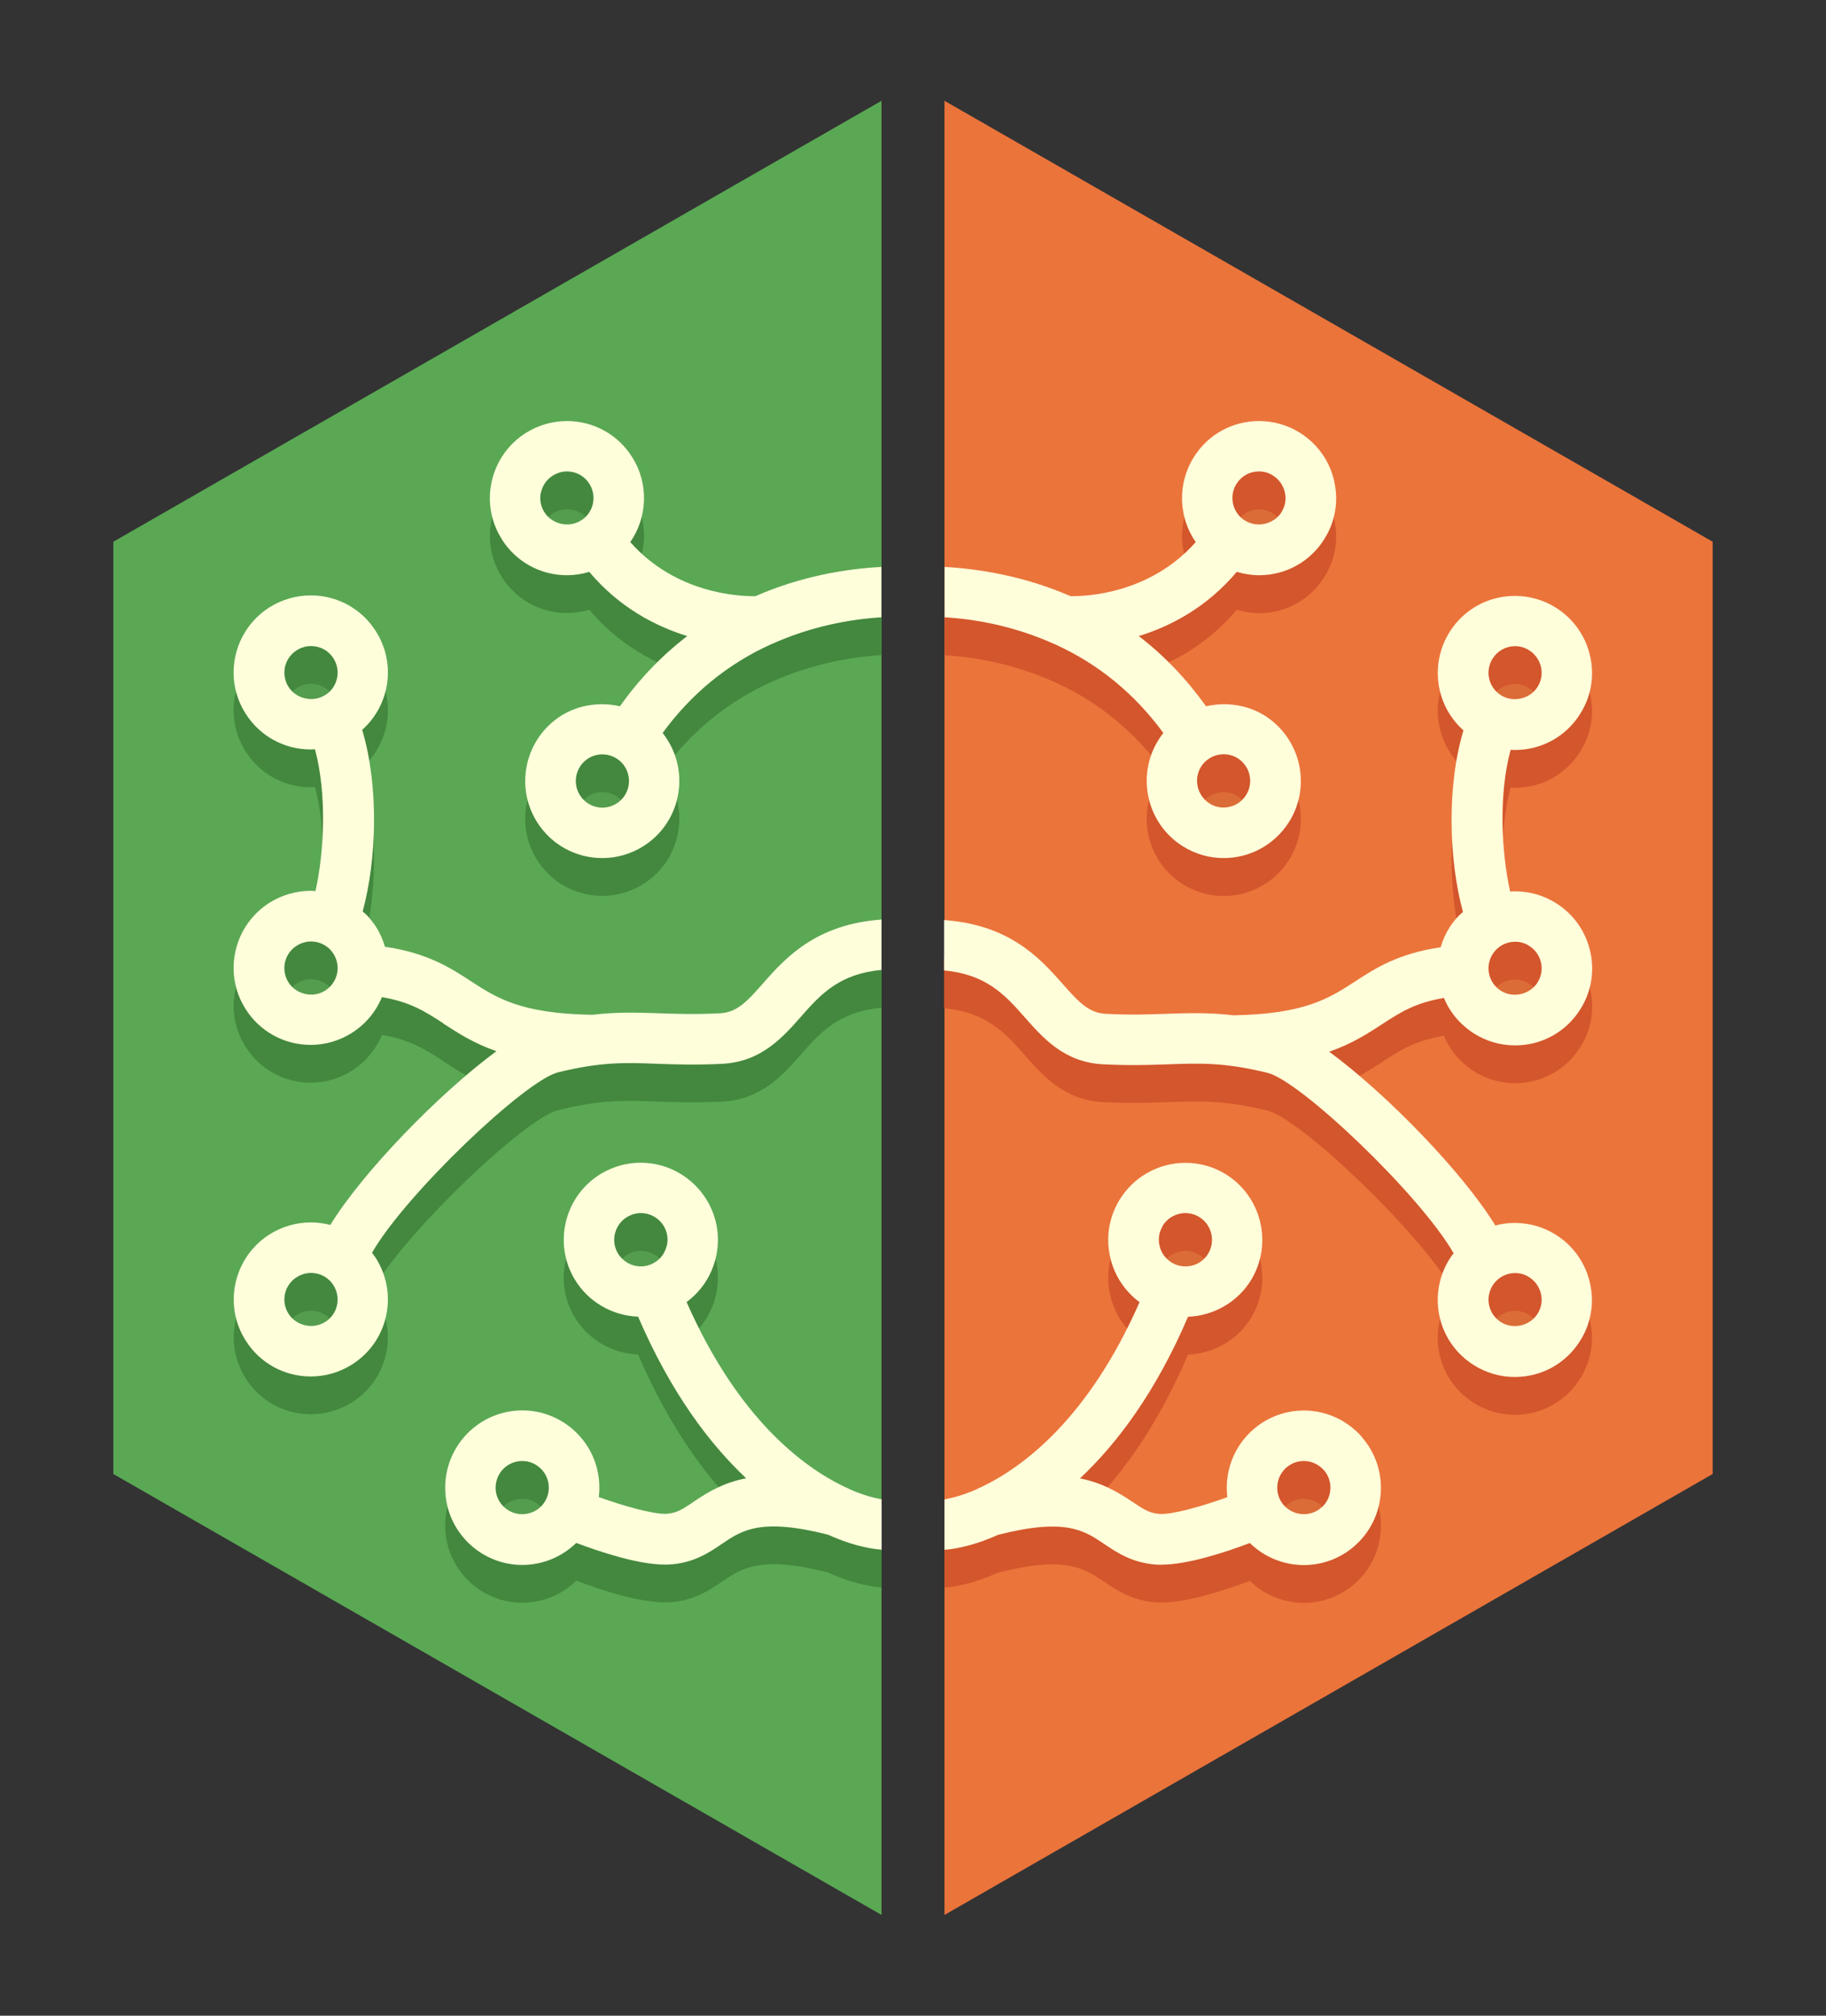 <?xml version="1.0" encoding="UTF-8"?>
<svg xmlns="http://www.w3.org/2000/svg" width="145" height="160" viewBox="0 0 145 160">
  <rect x="0" y="0" width="145" height="160" fill="#333333" stroke="none"/>
  <defs>
    <style>
      .cls-1 {
        mix-blend-mode: multiply;
        opacity: .07;
      }

      .cls-2 {
        fill: #43883e;
      }

      .cls-3 {
        isolation: isolate;
      }

      .cls-4 {
        fill: #fffedb;
      }

      .cls-5 {
        fill: #5aa854;
      }

      .cls-6 {
        fill: #d3562c;
      }

      .cls-7 {
        fill: #eb743b;
      }
    </style>
  </defs>
  <g class="cls-3">
    <g id="Layer_1" data-name="Layer 1">
      <g>
        <polygon class="cls-7" points="75 8 75 152 136 117 136 43 75 8"/>
        <polygon class="cls-5" points="70 152 9 117 9 43 70 8 70 152"/>
        <g>
          <g class="cls-1">
            <path d="m92.3,99.73c.39-.64,1.07-1.03,1.82-1.03.38,0,.75.1,1.08.3,1,.6,1.33,1.9.74,2.9-.38.65-1.06,1.03-1.82,1.03-.38,0-.75-.1-1.08-.3-.48-.29-.83-.75-.96-1.29-.14-.55-.06-1.12.23-1.6Zm12.6,22.36c-.49.42-1.02.51-1.37.51-.62,0-1.21-.27-1.61-.73-.76-.88-.65-2.22.23-2.98.49-.42,1.02-.51,1.37-.51.62,0,1.2.27,1.61.74.37.43.55.98.5,1.54-.04.56-.3,1.07-.73,1.44Z"/>
            <path d="m84,53.61c.07.02.14.03.21.05-.07-.01-.14-.03-.21-.05Z"/>
            <path d="m95.38,63.26c.17-.27.39-.49.67-.66.33-.21.72-.32,1.12-.32s.79.11,1.12.32c.99.63,1.28,1.94.66,2.92-.39.62-1.06.99-1.79.99-.4,0-.79-.11-1.12-.33-.98-.62-1.28-1.94-.66-2.92Zm6.38-20.19c-.6.95-1.94,1.27-2.91.65l-.1-.06c-.91-.65-1.16-1.9-.56-2.85.39-.61,1.05-.98,1.78-.98.4,0,.79.11,1.12.33.48.3.81.78.94,1.33.12.55.03,1.11-.28,1.58Z"/>
            <path d="m118.53,54.67c.39-.61,1.05-.98,1.78-.98.4,0,.79.11,1.12.33.48.3.81.78.94,1.33.12.55.02,1.11-.28,1.58-.6.95-1.94,1.27-2.91.65l-.09-.06c-.92-.65-1.16-1.9-.56-2.85Zm0,23.46c.39-.61,1.05-.98,1.78-.98.4,0,.79.11,1.12.33.48.3.81.77.94,1.33.12.55.02,1.11-.28,1.58-.6.95-1.94,1.27-2.91.65l-.09-.06c-.92-.65-1.16-1.9-.56-2.85Zm0,26.3c.39-.61,1.05-.98,1.78-.98.4,0,.79.11,1.12.33.48.3.81.78.94,1.33.12.55.02,1.11-.28,1.58-.6.95-1.94,1.27-2.91.65l-.09-.06c-.92-.65-1.16-1.9-.56-2.85Z"/>
            <path d="m108.18,114.1c-1.17-1.36-2.86-2.14-4.65-2.14-1.46,0-2.88.53-3.98,1.48-1.61,1.38-2.33,3.43-2.09,5.4-1.95.7-4.26,1.37-5.33,1.33-.82-.04-1.3-.35-2.22-.97-1.17-.79-2.42-1.51-4.15-1.85,2.94-2.76,6.01-6.83,8.58-12.83,2.06-.08,3.98-1.19,5.04-2.97,1.72-2.9.77-6.66-2.12-8.39-.95-.57-2.03-.86-3.13-.86-2.15,0-4.16,1.14-5.26,2.99-.84,1.41-1.08,3.05-.68,4.64.35,1.39,1.16,2.59,2.3,3.43-4.05,9.22-9.22,13.08-12.57,14.68-.13.04-.25.1-.36.17-1.19.53-2.05.7-2.56.81v4c.28-.03,1.88-.12,4.25-1.19,5.35-1.36,6.84-.35,8.41.71,1.02.69,2.29,1.55,4.26,1.66.1,0,.2,0,.31,0,2.11,0,5.17-1.02,7.02-1.72,1.14,1.12,2.68,1.75,4.29,1.75h0c1.46,0,2.88-.52,3.98-1.48,1.24-1.06,1.99-2.55,2.12-4.18.12-1.63-.39-3.21-1.46-4.45Zm-15.87-16.78c.39-.64,1.07-1.03,1.82-1.03.38,0,.75.1,1.08.3,1,.6,1.33,1.9.74,2.9-.38.65-1.06,1.03-1.82,1.03-.38,0-.75-.1-1.08-.3-.48-.29-.83-.75-.96-1.29-.14-.55-.06-1.12.23-1.6Zm12.6,22.36c-.49.42-1.02.51-1.37.51-.62,0-1.21-.27-1.61-.73-.76-.88-.65-2.22.23-2.98.49-.42,1.02-.51,1.37-.51.62,0,1.2.27,1.61.74.37.43.55.98.5,1.54-.04.56-.3,1.07-.73,1.44Z"/>
            <path d="m84,51.21c.07.02.14.03.21.05-.07-.01-.14-.03-.21-.05Z"/>
            <path d="m105.95,38.2c-.36-1.6-1.32-2.96-2.71-3.84-.98-.62-2.11-.94-3.26-.94-2.12,0-4.05,1.07-5.17,2.85-1.35,2.14-1.22,4.8.14,6.76-3.65,4.12-8.71,4.31-9.94,4.29-3.69-1.6-7.23-2.16-10-2.32v4c2.44.14,5.55.69,8.75,2.14,0,0,0,0,.01,0,3.45,1.56,6.33,3.93,8.61,7.04-.14.17-.26.35-.38.54-1.8,2.85-.94,6.64,1.9,8.44.98.62,2.11.95,3.27.95,2.11,0,4.05-1.07,5.18-2.85,1.81-2.85.95-6.64-1.91-8.45-1.38-.87-3.09-1.11-4.67-.75-1.54-2.15-3.32-4.02-5.34-5.57,2.52-.78,5.4-2.27,7.78-5.1.57.17,1.17.27,1.77.27,2.12,0,4.05-1.07,5.17-2.85.88-1.38,1.16-3.01.8-4.6Zm-10.57,22.65c.17-.27.39-.49.67-.66.33-.21.72-.32,1.12-.32s.79.11,1.12.32c.99.63,1.28,1.94.66,2.92-.39.62-1.06.99-1.79.99-.4,0-.79-.11-1.12-.33-.98-.62-1.28-1.94-.66-2.92Zm6.38-20.19c-.6.95-1.94,1.27-2.91.65l-.1-.06c-.91-.65-1.16-1.9-.56-2.85.39-.61,1.05-.98,1.78-.98.4,0,.79.11,1.12.33.48.3.81.78.94,1.33.12.55.03,1.11-.28,1.58Z"/>
            <path d="m114.65,79.19c.42,1.04,1.14,1.96,2.11,2.65.07.05.15.11.28.19.98.62,2.11.95,3.27.95,2.12,0,4.05-1.07,5.17-2.85.88-1.38,1.16-3.01.8-4.6-.36-1.6-1.32-2.96-2.71-3.84-.98-.62-2.11-.94-3.27-.94-.12,0-.25,0-.38.02-.71-3.16-.92-7.77.04-11.26.11.01.22.02.34.02,2.12,0,4.05-1.07,5.17-2.85.88-1.38,1.16-3.01.8-4.6-.36-1.6-1.32-2.96-2.71-3.84-.98-.62-2.11-.94-3.27-.94-2.11,0-4.05,1.07-5.17,2.85-1.6,2.53-1.12,5.8,1.02,7.76.02.02.05.04.07.06-1.35,4.52-1.15,10.32-.04,14.42-.14.13-.29.25-.43.4-.23.25-.45.53-.63.82-.32.5-.55,1.03-.71,1.58-3.37.49-5.2,1.67-6.82,2.73-2.04,1.32-3.96,2.57-9.64,2.67-1.96-.23-3.55-.18-5.29-.12-1.43.05-2.91.11-4.85,0-1.33-.07-2.1-.88-3.46-2.42-1.8-2.05-4.22-4.65-9.37-5.02v4c3.29.3,4.8,1.89,6.36,3.67,1.49,1.69,3.17,3.62,6.26,3.78,2.12.11,3.76.05,5.21,0,2.49-.09,4.45-.16,7.86.68,2.61.64,12.1,9.67,14.77,14.32-.11.14-.22.28-.31.43-1.74,2.75-1.03,6.38,1.62,8.25.07.05.15.1.28.19.98.62,2.11.95,3.27.95,2.12,0,4.05-1.07,5.17-2.85.88-1.37,1.16-3.01.8-4.6-.36-1.6-1.32-2.96-2.71-3.84-.98-.62-2.11-.94-3.27-.94-.53,0-1.05.07-1.54.2-2.56-4.19-8.65-10.46-13.19-13.79,1.81-.63,3.05-1.43,4.21-2.19,1.43-.93,2.61-1.69,4.86-2.07Zm3.88-26.92c.39-.61,1.05-.98,1.78-.98.4,0,.79.11,1.12.33.48.3.81.78.94,1.33.12.55.02,1.11-.28,1.58-.6.95-1.94,1.27-2.91.65l-.09-.06c-.92-.65-1.16-1.9-.56-2.85Zm0,23.46c.39-.61,1.05-.98,1.78-.98.4,0,.79.11,1.12.33.48.3.81.77.94,1.33.12.55.02,1.11-.28,1.58-.6.95-1.94,1.27-2.91.65l-.09-.06c-.92-.65-1.16-1.9-.56-2.85Zm0,26.3c.39-.61,1.05-.98,1.78-.98.4,0,.79.11,1.12.33.48.3.81.78.94,1.33.12.55.02,1.11-.28,1.58-.6.95-1.94,1.27-2.91.65l-.09-.06c-.92-.65-1.16-1.9-.56-2.85Z"/>
          </g>
          <g>
            <g>
              <path class="cls-6" d="m108.18,117.1c-1.17-1.36-2.86-2.14-4.65-2.14-1.46,0-2.88.53-3.98,1.48-1.61,1.38-2.33,3.43-2.09,5.4-1.95.7-4.26,1.37-5.33,1.33-.82-.04-1.3-.35-2.22-.97-1.17-.79-2.42-1.51-4.15-1.85,2.94-2.76,6.01-6.83,8.58-12.83,2.06-.08,3.98-1.19,5.04-2.97,1.72-2.9.77-6.66-2.12-8.39-.95-.57-2.03-.86-3.13-.86-2.15,0-4.16,1.14-5.26,2.99-.84,1.41-1.08,3.05-.68,4.64.35,1.39,1.16,2.59,2.3,3.43-4.05,9.22-9.22,13.08-12.57,14.68-.13.04-.25.1-.36.17-1.19.53-2.05.7-2.56.81v4c.28-.03,1.88-.12,4.25-1.19,5.35-1.36,6.84-.35,8.41.71,1.02.69,2.29,1.55,4.26,1.66.1,0,.2,0,.31,0,2.11,0,5.17-1.02,7.02-1.72,1.14,1.12,2.68,1.75,4.29,1.75h0c1.46,0,2.88-.52,3.98-1.48,1.24-1.06,1.99-2.55,2.12-4.18.12-1.63-.39-3.21-1.46-4.45Zm-15.87-16.78c.39-.64,1.07-1.03,1.82-1.03.38,0,.75.1,1.08.3,1,.6,1.33,1.9.74,2.9-.38.65-1.06,1.03-1.82,1.03-.38,0-.75-.1-1.08-.3-.48-.29-.83-.75-.96-1.29-.14-.55-.06-1.12.23-1.6Zm12.6,22.36c-.49.42-1.02.51-1.37.51-.62,0-1.21-.27-1.61-.73-.76-.88-.65-2.22.23-2.98.49-.42,1.02-.51,1.37-.51.62,0,1.2.27,1.61.74.37.43.55.98.5,1.54-.04.56-.3,1.07-.73,1.44Z"/>
              <path d="m84,53.61c.07.02.14.03.21.05-.07-.01-.14-.03-.21-.05Z"/>
              <path class="cls-6" d="m105.95,41.21c-.36-1.6-1.32-2.96-2.71-3.84-.98-.62-2.11-.94-3.26-.94-2.12,0-4.05,1.07-5.17,2.85-1.35,2.14-1.22,4.8.14,6.76-3.65,4.12-8.71,4.31-9.94,4.29-3.69-1.6-7.23-2.16-10-2.32v4c2.44.14,5.55.69,8.75,2.14,0,0,0,0,.01,0,3.45,1.56,6.33,3.93,8.61,7.04-.14.17-.26.35-.38.54-1.8,2.85-.94,6.64,1.9,8.44.98.62,2.11.95,3.27.95,2.11,0,4.05-1.07,5.18-2.85,1.81-2.85.95-6.64-1.91-8.45-1.38-.87-3.09-1.11-4.67-.75-1.54-2.15-3.32-4.02-5.34-5.57,2.52-.78,5.4-2.27,7.78-5.1.57.17,1.17.27,1.77.27,2.12,0,4.05-1.07,5.17-2.85.88-1.38,1.16-3.01.8-4.6Zm-10.57,22.65c.17-.27.39-.49.67-.66.33-.21.72-.32,1.12-.32s.79.11,1.12.32c.99.63,1.28,1.94.66,2.92-.39.62-1.06.99-1.79.99-.4,0-.79-.11-1.12-.33-.98-.62-1.28-1.94-.66-2.92Zm6.38-20.19c-.6.95-1.94,1.27-2.91.65l-.1-.06c-.91-.65-1.16-1.9-.56-2.85.39-.61,1.05-.98,1.78-.98.4,0,.79.11,1.12.33.48.3.81.78.94,1.33.12.55.03,1.11-.28,1.58Z"/>
              <path class="cls-6" d="m114.65,82.19c.42,1.04,1.14,1.96,2.11,2.65.07.05.15.11.28.19.98.62,2.11.95,3.27.95,2.12,0,4.05-1.07,5.17-2.85.88-1.38,1.16-3.01.8-4.6-.36-1.6-1.32-2.96-2.71-3.84-.98-.62-2.11-.94-3.27-.94-.12,0-.25,0-.38.02-.71-3.16-.92-7.77.04-11.26.11.01.22.02.34.02,2.12,0,4.05-1.07,5.17-2.85.88-1.38,1.16-3.01.8-4.6-.36-1.6-1.32-2.96-2.71-3.84-.98-.62-2.11-.94-3.27-.94-2.11,0-4.05,1.07-5.17,2.85-1.6,2.53-1.12,5.8,1.02,7.76.02.02.05.04.07.06-1.35,4.52-1.15,10.32-.04,14.42-.14.13-.29.25-.43.4-.23.25-.45.53-.63.82-.32.5-.55,1.03-.71,1.58-3.37.49-5.2,1.67-6.82,2.73-2.04,1.32-3.96,2.57-9.64,2.67-1.96-.23-3.55-.18-5.29-.12-1.43.05-2.91.11-4.85,0-1.33-.07-2.1-.88-3.46-2.42-1.8-2.05-4.22-4.65-9.37-5.02v4c3.29.3,4.8,1.89,6.36,3.67,1.49,1.69,3.17,3.62,6.26,3.78,2.12.11,3.76.05,5.21,0,2.49-.09,4.45-.16,7.86.68,2.61.64,12.1,9.67,14.77,14.32-.11.14-.22.28-.31.43-1.74,2.75-1.03,6.38,1.62,8.25.07.05.15.1.28.19.98.62,2.11.95,3.27.95,2.12,0,4.05-1.07,5.17-2.85.88-1.37,1.16-3.01.8-4.6-.36-1.6-1.32-2.96-2.71-3.84-.98-.62-2.11-.94-3.27-.94-.53,0-1.05.07-1.54.2-2.56-4.19-8.65-10.46-13.19-13.79,1.81-.63,3.05-1.43,4.21-2.19,1.43-.93,2.61-1.69,4.86-2.07Zm3.88-26.92c.39-.61,1.05-.98,1.78-.98.4,0,.79.11,1.12.33.48.3.81.78.94,1.33.12.55.02,1.11-.28,1.58-.6.95-1.94,1.27-2.91.65l-.09-.06c-.92-.65-1.16-1.9-.56-2.85Zm0,23.46c.39-.61,1.05-.98,1.78-.98.4,0,.79.11,1.12.33.48.3.81.77.94,1.33.12.55.02,1.11-.28,1.58-.6.95-1.94,1.27-2.91.65l-.09-.06c-.92-.65-1.16-1.9-.56-2.85Zm0,26.3c.39-.61,1.05-.98,1.78-.98.4,0,.79.11,1.12.33.48.3.81.78.94,1.33.12.55.02,1.11-.28,1.58-.6.95-1.94,1.27-2.91.65l-.09-.06c-.92-.65-1.16-1.9-.56-2.85Z"/>
            </g>
            <g>
              <path class="cls-4" d="m108.18,114.1c-1.17-1.36-2.86-2.14-4.65-2.14-1.46,0-2.88.53-3.98,1.48-1.61,1.38-2.33,3.43-2.09,5.4-1.95.7-4.26,1.37-5.33,1.33-.82-.04-1.3-.35-2.22-.97-1.17-.79-2.42-1.51-4.15-1.85,2.94-2.76,6.01-6.83,8.58-12.83,2.06-.08,3.98-1.19,5.04-2.97,1.72-2.9.77-6.66-2.12-8.39-.95-.57-2.03-.86-3.13-.86-2.15,0-4.16,1.14-5.26,2.99-.84,1.41-1.08,3.05-.68,4.64.35,1.39,1.16,2.59,2.3,3.43-4.05,9.22-9.22,13.08-12.57,14.68-.13.04-.25.1-.36.17-1.19.53-2.05.7-2.56.81v4c.28-.03,1.88-.12,4.25-1.19,5.35-1.36,6.84-.35,8.41.71,1.02.69,2.29,1.55,4.26,1.66.1,0,.2,0,.31,0,2.11,0,5.17-1.02,7.02-1.72,1.14,1.12,2.68,1.75,4.29,1.75h0c1.46,0,2.88-.52,3.98-1.48,1.24-1.06,1.99-2.55,2.12-4.18.12-1.63-.39-3.21-1.46-4.45Zm-15.87-16.78c.39-.64,1.07-1.03,1.82-1.03.38,0,.75.1,1.08.3,1,.6,1.33,1.9.74,2.9-.38.65-1.06,1.03-1.82,1.03-.38,0-.75-.1-1.08-.3-.48-.29-.83-.75-.96-1.29-.14-.55-.06-1.12.23-1.6Zm12.6,22.36c-.49.42-1.02.51-1.37.51-.62,0-1.21-.27-1.61-.73-.76-.88-.65-2.22.23-2.98.49-.42,1.02-.51,1.37-.51.62,0,1.2.27,1.61.74.37.43.55.98.5,1.54-.04.56-.3,1.07-.73,1.44Z"/>
              <path class="cls-4" d="m84,51.21c.07.02.14.03.21.05-.07-.01-.14-.03-.21-.05Z"/>
              <path class="cls-4" d="m105.95,38.2c-.36-1.6-1.32-2.96-2.71-3.84-.98-.62-2.11-.94-3.26-.94-2.12,0-4.05,1.07-5.17,2.85-1.35,2.14-1.22,4.8.14,6.76-3.65,4.12-8.71,4.31-9.94,4.29-3.69-1.6-7.23-2.16-10-2.32v4c2.44.14,5.55.69,8.75,2.14,0,0,0,0,.01,0,3.45,1.56,6.33,3.93,8.61,7.04-.14.17-.26.35-.38.54-1.8,2.85-.94,6.64,1.9,8.44.98.62,2.11.95,3.27.95,2.11,0,4.05-1.07,5.18-2.85,1.81-2.85.95-6.64-1.91-8.45-1.38-.87-3.09-1.11-4.67-.75-1.54-2.15-3.32-4.02-5.34-5.57,2.52-.78,5.4-2.27,7.78-5.1.57.17,1.17.27,1.77.27,2.12,0,4.05-1.07,5.17-2.85.88-1.38,1.16-3.01.8-4.6Zm-10.57,22.65c.17-.27.39-.49.67-.66.33-.21.72-.32,1.12-.32s.79.11,1.12.32c.99.63,1.28,1.94.66,2.92-.39.62-1.06.99-1.79.99-.4,0-.79-.11-1.12-.33-.98-.62-1.28-1.94-.66-2.92Zm6.38-20.19c-.6.95-1.94,1.27-2.91.65l-.1-.06c-.91-.65-1.16-1.9-.56-2.85.39-.61,1.05-.98,1.78-.98.4,0,.79.11,1.12.33.48.3.81.78.94,1.33.12.55.03,1.11-.28,1.58Z"/>
              <path class="cls-4" d="m114.65,79.19c.42,1.04,1.14,1.96,2.11,2.65.07.05.15.11.28.19.98.62,2.11.95,3.27.95,2.12,0,4.05-1.07,5.17-2.85.88-1.38,1.16-3.01.8-4.6-.36-1.6-1.32-2.96-2.71-3.84-.98-.62-2.11-.94-3.27-.94-.12,0-.25,0-.38.02-.71-3.16-.92-7.77.04-11.26.11.01.22.02.34.02,2.12,0,4.05-1.07,5.17-2.85.88-1.38,1.16-3.01.8-4.6-.36-1.6-1.32-2.96-2.71-3.84-.98-.62-2.11-.94-3.27-.94-2.11,0-4.05,1.07-5.17,2.85-1.6,2.53-1.12,5.8,1.02,7.76.02.02.05.04.07.06-1.35,4.52-1.15,10.32-.04,14.42-.14.13-.29.25-.43.4-.23.25-.45.53-.63.82-.32.5-.55,1.03-.71,1.58-3.37.49-5.2,1.67-6.82,2.73-2.04,1.32-3.96,2.57-9.64,2.67-1.96-.23-3.55-.18-5.29-.12-1.43.05-2.91.11-4.85,0-1.33-.07-2.1-.88-3.46-2.42-1.8-2.05-4.22-4.65-9.37-5.02v4c3.29.3,4.8,1.89,6.36,3.67,1.49,1.69,3.17,3.62,6.26,3.78,2.12.11,3.76.05,5.21,0,2.49-.09,4.45-.16,7.86.68,2.61.64,12.1,9.67,14.77,14.32-.11.14-.22.28-.31.43-1.74,2.75-1.03,6.38,1.62,8.25.07.05.15.1.28.19.98.62,2.11.95,3.27.95,2.12,0,4.05-1.07,5.17-2.85.88-1.37,1.16-3.01.8-4.6-.36-1.6-1.32-2.96-2.71-3.84-.98-.62-2.11-.94-3.27-.94-.53,0-1.05.07-1.54.2-2.56-4.19-8.65-10.46-13.19-13.79,1.81-.63,3.05-1.43,4.21-2.19,1.43-.93,2.61-1.69,4.86-2.07Zm3.88-26.92c.39-.61,1.05-.98,1.78-.98.4,0,.79.11,1.12.33.48.3.81.78.94,1.33.12.55.02,1.11-.28,1.58-.6.95-1.94,1.27-2.91.65l-.09-.06c-.92-.65-1.16-1.9-.56-2.85Zm0,23.46c.39-.61,1.05-.98,1.78-.98.4,0,.79.11,1.12.33.48.3.81.77.94,1.33.12.55.02,1.11-.28,1.58-.6.95-1.94,1.27-2.91.65l-.09-.06c-.92-.65-1.16-1.9-.56-2.85Zm0,26.3c.39-.61,1.05-.98,1.78-.98.4,0,.79.11,1.12.33.48.3.81.78.94,1.33.12.55.02,1.11-.28,1.58-.6.95-1.94,1.27-2.91.65l-.09-.06c-.92-.65-1.16-1.9-.56-2.85Z"/>
            </g>
          </g>
        </g>
        <g>
          <g class="cls-1">
            <path d="m52.93,101.34c-.14.55-.48,1.01-.96,1.29-.33.2-.71.3-1.08.3-.75,0-1.43-.39-1.82-1.03-.6-1-.26-2.3.74-2.9.33-.19.7-.3,1.08-.3.75,0,1.43.39,1.82,1.03.29.49.37,1.05.23,1.6Zm-13.57,19.32c-.04-.56.14-1.11.5-1.54.4-.47.99-.74,1.61-.74.36,0,.88.09,1.37.51.89.76.99,2.1.23,2.98-.4.47-.99.73-1.61.73-.36,0-.88-.09-1.37-.51-.43-.37-.69-.88-.73-1.44Z"/>
            <path d="m61,53.61c-.07.02-.14.03-.21.05.07-.01.14-.03.21-.05Z"/>
            <path d="m48.96,66.18c-.34.21-.73.33-1.12.33-.73,0-1.4-.37-1.79-.99-.62-.98-.33-2.29.66-2.92.33-.21.72-.32,1.12-.32s.79.11,1.12.32c.28.17.5.39.67.66.62.99.33,2.3-.66,2.92Zm-6-24.7c.12-.55.46-1.03.94-1.33.34-.21.73-.33,1.12-.33.73,0,1.4.37,1.78.98.6.95.36,2.2-.56,2.85l-.1.06c-.97.62-2.31.3-2.91-.65-.3-.48-.4-1.04-.28-1.58Z"/>
            <path d="m25.91,57.52l-.09.06c-.97.62-2.31.3-2.91-.65-.3-.48-.4-1.04-.28-1.58.12-.55.46-1.03.94-1.33.34-.21.73-.33,1.13-.33.73,0,1.4.37,1.78.98.6.95.36,2.2-.56,2.85Zm0,23.46l-.09.06c-.97.62-2.31.3-2.91-.65-.3-.48-.4-1.04-.28-1.58.12-.55.46-1.03.94-1.33.34-.21.73-.33,1.13-.33.73,0,1.4.37,1.78.98.6.95.36,2.2-.56,2.85Zm0,26.3l-.09.06c-.97.62-2.31.3-2.91-.65-.3-.48-.4-1.04-.28-1.58.12-.55.46-1.03.94-1.33.34-.21.73-.33,1.13-.33.73,0,1.4.37,1.78.98.6.95.36,2.2-.56,2.85Z"/>
            <path d="m35.37,118.56c.12,1.63.88,3.11,2.12,4.18,1.11.95,2.52,1.48,3.98,1.48h0c1.61,0,3.14-.63,4.29-1.75,1.85.7,4.91,1.72,7.02,1.72.1,0,.21,0,.31,0,1.97-.1,3.24-.96,4.26-1.66,1.57-1.06,3.06-2.07,8.41-.71,2.36,1.07,3.97,1.16,4.25,1.19v-4c-.51-.1-1.37-.28-2.56-.81-.11-.07-.23-.12-.36-.17-3.35-1.6-8.51-5.47-12.57-14.68,1.14-.84,1.95-2.04,2.3-3.43.4-1.59.16-3.23-.68-4.64-1.1-1.84-3.11-2.99-5.26-2.99-1.1,0-2.18.3-3.13.86-2.9,1.73-3.85,5.5-2.12,8.39,1.06,1.78,2.98,2.9,5.04,2.97,2.58,6,5.65,10.07,8.58,12.83-1.73.33-2.98,1.05-4.15,1.85-.92.63-1.4.93-2.22.97-1.07.03-3.38-.63-5.33-1.33.24-1.97-.47-4.01-2.09-5.4-1.11-.95-2.52-1.48-3.98-1.48-1.79,0-3.48.78-4.65,2.14-1.06,1.24-1.58,2.82-1.46,4.45Zm17.56-19.63c-.14.55-.48,1.01-.96,1.29-.33.2-.71.3-1.08.3-.75,0-1.43-.39-1.82-1.03-.6-1-.26-2.3.74-2.9.33-.19.7-.3,1.08-.3.75,0,1.43.39,1.82,1.03.29.49.37,1.05.23,1.6Zm-13.57,19.32c-.04-.56.14-1.11.5-1.54.4-.47.99-.74,1.61-.74.36,0,.88.09,1.37.51.89.76.99,2.1.23,2.98-.4.47-.99.73-1.61.73-.36,0-.88-.09-1.37-.51-.43-.37-.69-.88-.73-1.44Z"/>
            <path d="m61,51.21c-.07.02-.14.03-.21.05.07-.01.14-.03.21-.05Z"/>
            <path d="m39.85,42.81c1.12,1.78,3.06,2.85,5.17,2.85.6,0,1.2-.09,1.77-.27,2.38,2.83,5.26,4.32,7.78,5.1-2.02,1.55-3.81,3.41-5.34,5.57-1.58-.36-3.28-.12-4.67.75-2.86,1.81-3.71,5.6-1.91,8.45,1.13,1.79,3.07,2.85,5.18,2.85,1.16,0,2.29-.33,3.27-.95,2.85-1.8,3.7-5.59,1.9-8.44-.12-.19-.25-.37-.38-.54,2.27-3.11,5.16-5.48,8.61-7.04,0,0,0,0,.01,0,3.2-1.45,6.31-1.99,8.75-2.14v-4c-2.77.15-6.31.71-10,2.32-1.24.02-6.3-.17-9.94-4.29,1.36-1.96,1.5-4.62.14-6.76-1.12-1.78-3.06-2.85-5.17-2.85-1.16,0-2.28.33-3.26.94-1.39.88-2.35,2.25-2.71,3.84-.36,1.59-.07,3.23.8,4.6Zm9.11,20.97c-.34.21-.73.33-1.12.33-.73,0-1.4-.37-1.79-.99-.62-.98-.33-2.29.66-2.92.33-.21.72-.32,1.12-.32s.79.11,1.12.32c.28.17.5.39.67.66.62.99.33,2.3-.66,2.92Zm-6-24.7c.12-.55.46-1.03.94-1.33.34-.21.73-.33,1.12-.33.73,0,1.4.37,1.78.98.6.95.36,2.2-.56,2.85l-.1.06c-.97.62-2.31.3-2.91-.65-.3-.48-.4-1.04-.28-1.58Z"/>
            <path d="m35.21,81.25c1.16.75,2.4,1.56,4.21,2.19-4.54,3.34-10.63,9.61-13.19,13.79-.5-.13-1.01-.2-1.54-.2-1.16,0-2.29.33-3.27.94-1.39.88-2.35,2.25-2.71,3.84-.36,1.59-.07,3.23.8,4.6,1.12,1.78,3.06,2.85,5.17,2.85,1.16,0,2.29-.33,3.27-.95.13-.09.21-.14.28-.19,2.65-1.87,3.36-5.5,1.62-8.25-.09-.15-.21-.29-.31-.43,2.67-4.65,12.17-13.68,14.77-14.32,3.4-.84,5.36-.78,7.86-.68,1.45.05,3.09.11,5.21,0,3.08-.17,4.77-2.09,6.26-3.78,1.56-1.78,3.06-3.37,6.36-3.67v-4c-5.15.37-7.57,2.97-9.37,5.02-1.35,1.54-2.12,2.35-3.46,2.42-1.94.1-3.42.05-4.85,0-1.74-.06-3.33-.11-5.29.12-5.67-.09-7.6-1.34-9.64-2.67-1.63-1.06-3.45-2.24-6.82-2.73-.16-.54-.39-1.08-.71-1.58-.19-.3-.41-.57-.63-.82-.13-.15-.28-.27-.43-.4,1.11-4.09,1.31-9.9-.04-14.42.02-.02.05-.04.07-.06,2.14-1.96,2.63-5.23,1.02-7.76-1.12-1.78-3.06-2.85-5.17-2.85-1.16,0-2.29.33-3.27.94-1.39.88-2.35,2.25-2.71,3.84-.36,1.59-.07,3.23.8,4.6,1.12,1.78,3.06,2.85,5.17,2.85.11,0,.22-.01.34-.02.95,3.5.75,8.11.04,11.26-.12,0-.25-.02-.37-.02-1.16,0-2.29.33-3.27.94-1.39.88-2.35,2.25-2.71,3.84-.36,1.59-.07,3.23.8,4.6,1.12,1.78,3.06,2.85,5.17,2.85,1.16,0,2.29-.33,3.27-.95.13-.09.21-.14.28-.19.97-.69,1.68-1.61,2.11-2.65,2.24.38,3.43,1.14,4.86,2.07Zm-9.3-26.14l-.09.06c-.97.62-2.31.3-2.91-.65-.3-.48-.4-1.04-.28-1.58.12-.55.46-1.03.94-1.33.34-.21.73-.33,1.13-.33.73,0,1.4.37,1.78.98.6.95.36,2.2-.56,2.85Zm0,23.46l-.09.06c-.97.62-2.31.3-2.91-.65-.3-.48-.4-1.04-.28-1.59.12-.55.46-1.03.94-1.33.34-.21.73-.33,1.13-.33.73,0,1.4.37,1.78.98.6.95.36,2.2-.56,2.85Zm0,26.3l-.09.06c-.97.62-2.31.3-2.91-.65-.3-.48-.4-1.04-.28-1.58.12-.55.46-1.03.94-1.33.34-.21.73-.33,1.13-.33.73,0,1.4.37,1.78.98.6.95.36,2.2-.56,2.85Z"/>
          </g>
          <g>
            <g>
              <path class="cls-2" d="m35.37,121.56c.12,1.63.88,3.11,2.12,4.18,1.11.95,2.52,1.48,3.98,1.48h0c1.61,0,3.14-.63,4.29-1.75,1.85.7,4.91,1.72,7.02,1.72.1,0,.21,0,.31,0,1.97-.1,3.24-.96,4.26-1.66,1.57-1.06,3.06-2.07,8.41-.71,2.36,1.07,3.97,1.16,4.25,1.19v-4c-.51-.1-1.37-.28-2.56-.81-.11-.07-.23-.12-.36-.17-3.35-1.6-8.51-5.47-12.57-14.68,1.14-.84,1.95-2.04,2.3-3.43.4-1.59.16-3.23-.68-4.64-1.1-1.84-3.11-2.99-5.26-2.99-1.1,0-2.18.3-3.13.86-2.9,1.73-3.85,5.5-2.12,8.39,1.06,1.78,2.98,2.9,5.04,2.97,2.58,6,5.65,10.07,8.58,12.83-1.73.33-2.98,1.05-4.15,1.85-.92.63-1.4.93-2.22.97-1.07.03-3.38-.63-5.33-1.33.24-1.97-.47-4.01-2.09-5.4-1.11-.95-2.52-1.48-3.98-1.48-1.79,0-3.48.78-4.65,2.14-1.06,1.24-1.58,2.82-1.46,4.45Zm17.56-19.63c-.14.55-.48,1.01-.96,1.29-.33.2-.71.3-1.08.3-.75,0-1.43-.39-1.82-1.03-.6-1-.26-2.3.74-2.9.33-.19.7-.3,1.08-.3.75,0,1.43.39,1.82,1.03.29.49.37,1.05.23,1.6Zm-13.57,19.32c-.04-.56.14-1.11.5-1.54.4-.47.99-.74,1.61-.74.36,0,.88.09,1.37.51.89.76.99,2.1.23,2.98-.4.47-.99.73-1.61.73-.36,0-.88-.09-1.37-.51-.43-.37-.69-.88-.73-1.44Z"/>
              <path class="cls-2" d="m61,53.61c-.07.02-.14.03-.21.05.07-.01.14-.03.21-.05Z"/>
              <path class="cls-2" d="m39.85,45.81c1.12,1.78,3.06,2.85,5.17,2.85.6,0,1.2-.09,1.77-.27,2.38,2.83,5.26,4.32,7.78,5.1-2.02,1.55-3.81,3.41-5.34,5.57-1.58-.36-3.28-.12-4.67.75-2.86,1.81-3.71,5.6-1.91,8.45,1.13,1.79,3.07,2.85,5.18,2.85,1.16,0,2.29-.33,3.27-.95,2.85-1.8,3.7-5.59,1.9-8.44-.12-.19-.25-.37-.38-.54,2.27-3.11,5.16-5.48,8.61-7.04,0,0,0,0,.01,0,3.2-1.45,6.31-1.99,8.75-2.14v-4c-2.77.15-6.31.71-10,2.32-1.24.02-6.3-.17-9.94-4.29,1.36-1.96,1.5-4.62.14-6.76-1.12-1.78-3.06-2.85-5.17-2.85-1.16,0-2.28.33-3.26.94-1.39.88-2.35,2.25-2.71,3.84-.36,1.59-.07,3.23.8,4.6Zm9.11,20.97c-.34.21-.73.33-1.12.33-.73,0-1.4-.37-1.79-.99-.62-.98-.33-2.29.66-2.92.33-.21.72-.32,1.12-.32s.79.11,1.12.32c.28.17.5.39.67.66.62.99.33,2.3-.66,2.92Zm-6-24.7c.12-.55.46-1.03.94-1.33.34-.21.73-.33,1.12-.33.73,0,1.4.37,1.78.98.6.95.36,2.2-.56,2.85l-.1.06c-.97.62-2.31.3-2.91-.65-.3-.48-.4-1.04-.28-1.58Z"/>
              <path class="cls-2" d="m35.21,84.25c1.16.75,2.4,1.56,4.21,2.19-4.54,3.34-10.63,9.61-13.19,13.79-.5-.13-1.01-.2-1.54-.2-1.16,0-2.29.33-3.27.94-1.39.88-2.35,2.25-2.71,3.84-.36,1.59-.07,3.23.8,4.6,1.12,1.78,3.06,2.85,5.17,2.85,1.16,0,2.29-.33,3.27-.95.13-.09.21-.14.28-.19,2.65-1.87,3.36-5.5,1.62-8.25-.09-.15-.21-.29-.31-.43,2.67-4.65,12.17-13.68,14.77-14.32,3.4-.84,5.36-.78,7.86-.68,1.45.05,3.09.11,5.21,0,3.08-.17,4.77-2.09,6.26-3.78,1.56-1.78,3.06-3.37,6.36-3.67v-4c-5.15.37-7.57,2.97-9.37,5.02-1.35,1.54-2.12,2.35-3.46,2.42-1.94.1-3.42.05-4.85,0-1.74-.06-3.33-.11-5.29.12-5.67-.09-7.6-1.34-9.64-2.67-1.63-1.06-3.45-2.24-6.82-2.73-.16-.54-.39-1.08-.71-1.58-.19-.3-.41-.57-.63-.82-.13-.15-.28-.27-.43-.4,1.11-4.09,1.31-9.9-.04-14.42.02-.02.05-.04.07-.06,2.14-1.96,2.63-5.23,1.02-7.76-1.12-1.78-3.06-2.85-5.17-2.85-1.16,0-2.29.33-3.27.94-1.39.88-2.35,2.25-2.71,3.84-.36,1.59-.07,3.23.8,4.6,1.12,1.78,3.06,2.85,5.17,2.85.11,0,.22-.01.34-.02.95,3.5.75,8.11.04,11.26-.12,0-.25-.02-.37-.02-1.16,0-2.29.33-3.27.94-1.39.88-2.35,2.25-2.71,3.84-.36,1.59-.07,3.23.8,4.6,1.12,1.78,3.06,2.85,5.17,2.85,1.16,0,2.29-.33,3.27-.95.13-.09.21-.14.28-.19.97-.69,1.68-1.61,2.11-2.65,2.24.38,3.43,1.14,4.86,2.07Zm-9.3-26.14l-.09.06c-.97.62-2.31.3-2.91-.65-.3-.48-.4-1.04-.28-1.58.12-.55.46-1.03.94-1.33.34-.21.73-.33,1.13-.33.73,0,1.4.37,1.78.98.6.95.36,2.2-.56,2.85Zm0,23.46l-.09.06c-.97.62-2.31.3-2.91-.65-.3-.48-.4-1.04-.28-1.59.12-.55.46-1.03.94-1.33.34-.21.73-.33,1.13-.33.73,0,1.4.37,1.78.98.6.95.36,2.2-.56,2.85Zm0,26.3l-.09.06c-.97.62-2.31.3-2.91-.65-.3-.48-.4-1.04-.28-1.58.12-.55.46-1.03.94-1.33.34-.21.73-.33,1.13-.33.73,0,1.4.37,1.78.98.6.95.36,2.2-.56,2.85Z"/>
            </g>
            <g>
              <path class="cls-4" d="m35.37,118.56c.12,1.63.88,3.11,2.12,4.18,1.11.95,2.52,1.48,3.98,1.48h0c1.61,0,3.14-.63,4.29-1.75,1.85.7,4.91,1.72,7.02,1.72.1,0,.21,0,.31,0,1.97-.1,3.24-.96,4.26-1.66,1.57-1.06,3.06-2.07,8.41-.71,2.36,1.07,3.97,1.16,4.25,1.19v-4c-.51-.1-1.37-.28-2.56-.81-.11-.07-.23-.12-.36-.17-3.35-1.6-8.51-5.47-12.57-14.68,1.14-.84,1.95-2.04,2.3-3.43.4-1.59.16-3.23-.68-4.64-1.1-1.84-3.11-2.99-5.26-2.99-1.1,0-2.18.3-3.13.86-2.9,1.73-3.85,5.5-2.12,8.39,1.06,1.78,2.98,2.9,5.04,2.97,2.58,6,5.65,10.07,8.58,12.83-1.73.33-2.98,1.05-4.15,1.85-.92.63-1.4.93-2.22.97-1.07.03-3.38-.63-5.33-1.33.24-1.97-.47-4.01-2.09-5.4-1.11-.95-2.52-1.48-3.98-1.48-1.79,0-3.48.78-4.65,2.14-1.06,1.24-1.58,2.82-1.46,4.45Zm17.56-19.63c-.14.55-.48,1.01-.96,1.29-.33.2-.71.3-1.08.3-.75,0-1.43-.39-1.82-1.03-.6-1-.26-2.3.74-2.9.33-.19.7-.3,1.08-.3.75,0,1.43.39,1.82,1.03.29.49.37,1.05.23,1.6Zm-13.57,19.32c-.04-.56.14-1.11.5-1.54.4-.47.99-.74,1.61-.74.36,0,.88.09,1.37.51.89.76.99,2.1.23,2.98-.4.47-.99.73-1.61.73-.36,0-.88-.09-1.37-.51-.43-.37-.69-.88-.73-1.44Z"/>
              <path class="cls-4" d="m61,51.21c-.07.02-.14.03-.21.05.07-.01.14-.03.21-.05Z"/>
              <path class="cls-4" d="m39.85,42.81c1.12,1.78,3.06,2.85,5.17,2.85.6,0,1.2-.09,1.77-.27,2.38,2.83,5.26,4.32,7.78,5.1-2.02,1.55-3.81,3.41-5.34,5.57-1.58-.36-3.28-.12-4.67.75-2.86,1.81-3.71,5.6-1.91,8.45,1.13,1.79,3.07,2.85,5.18,2.85,1.16,0,2.29-.33,3.27-.95,2.85-1.8,3.7-5.59,1.9-8.44-.12-.19-.25-.37-.38-.54,2.27-3.11,5.16-5.48,8.61-7.04,0,0,0,0,.01,0,3.2-1.45,6.31-1.99,8.75-2.14v-4c-2.77.15-6.31.71-10,2.32-1.24.02-6.3-.17-9.94-4.29,1.36-1.96,1.5-4.62.14-6.76-1.12-1.78-3.06-2.85-5.17-2.85-1.16,0-2.28.33-3.26.94-1.39.88-2.35,2.25-2.71,3.84-.36,1.59-.07,3.23.8,4.6Zm9.11,20.97c-.34.21-.73.33-1.12.33-.73,0-1.4-.37-1.79-.99-.62-.98-.33-2.29.66-2.92.33-.21.72-.32,1.12-.32s.79.11,1.12.32c.28.17.5.39.67.66.62.99.33,2.3-.66,2.92Zm-6-24.7c.12-.55.46-1.03.94-1.33.34-.21.73-.33,1.12-.33.73,0,1.4.37,1.78.98.6.95.36,2.2-.56,2.85l-.1.06c-.97.62-2.31.3-2.91-.65-.3-.48-.4-1.04-.28-1.58Z"/>
              <path class="cls-4" d="m35.21,81.25c1.16.75,2.4,1.56,4.21,2.19-4.54,3.34-10.63,9.61-13.19,13.79-.5-.13-1.01-.2-1.54-.2-1.16,0-2.29.33-3.27.94-1.39.88-2.35,2.25-2.71,3.84-.36,1.59-.07,3.23.8,4.6,1.12,1.78,3.06,2.85,5.17,2.85,1.16,0,2.29-.33,3.27-.95.13-.09.21-.14.28-.19,2.65-1.87,3.36-5.5,1.62-8.25-.09-.15-.21-.29-.31-.43,2.67-4.65,12.17-13.68,14.77-14.32,3.4-.84,5.36-.78,7.86-.68,1.45.05,3.09.11,5.21,0,3.08-.17,4.77-2.09,6.26-3.78,1.56-1.78,3.06-3.37,6.36-3.67v-4c-5.15.37-7.57,2.97-9.37,5.02-1.35,1.54-2.12,2.35-3.46,2.42-1.94.1-3.42.05-4.85,0-1.74-.06-3.33-.11-5.29.12-5.67-.09-7.6-1.34-9.64-2.67-1.63-1.06-3.45-2.24-6.82-2.73-.16-.54-.39-1.08-.71-1.58-.19-.3-.41-.57-.63-.82-.13-.15-.28-.27-.43-.4,1.11-4.09,1.31-9.9-.04-14.42.02-.02.05-.04.07-.06,2.14-1.96,2.63-5.23,1.02-7.76-1.12-1.78-3.06-2.85-5.17-2.85-1.16,0-2.29.33-3.27.94-1.39.88-2.35,2.25-2.71,3.84-.36,1.59-.07,3.23.8,4.6,1.12,1.78,3.06,2.85,5.17,2.85.11,0,.22-.01.34-.02.95,3.5.75,8.11.04,11.26-.12,0-.25-.02-.37-.02-1.16,0-2.29.33-3.27.94-1.39.88-2.35,2.25-2.71,3.84-.36,1.59-.07,3.23.8,4.6,1.12,1.78,3.06,2.85,5.17,2.85,1.16,0,2.29-.33,3.27-.95.13-.09.21-.14.28-.19.97-.69,1.68-1.61,2.11-2.65,2.24.38,3.43,1.14,4.86,2.07Zm-9.3-26.14l-.09.06c-.97.62-2.31.3-2.91-.65-.3-.48-.4-1.04-.28-1.58.12-.55.46-1.03.94-1.33.34-.21.73-.33,1.13-.33.73,0,1.4.37,1.78.98.6.95.36,2.2-.56,2.85Zm0,23.46l-.09.06c-.97.62-2.31.3-2.91-.65-.3-.48-.4-1.04-.28-1.59.12-.55.46-1.03.94-1.33.34-.21.73-.33,1.13-.33.73,0,1.4.37,1.78.98.6.95.36,2.2-.56,2.85Zm0,26.3l-.09.06c-.97.62-2.31.3-2.91-.65-.3-.48-.4-1.04-.28-1.58.12-.55.46-1.03.94-1.33.34-.21.73-.33,1.13-.33.73,0,1.4.37,1.78.98.6.95.36,2.2-.56,2.85Z"/>
            </g>
          </g>
        </g>
      </g>
    </g>
  </g>
</svg>